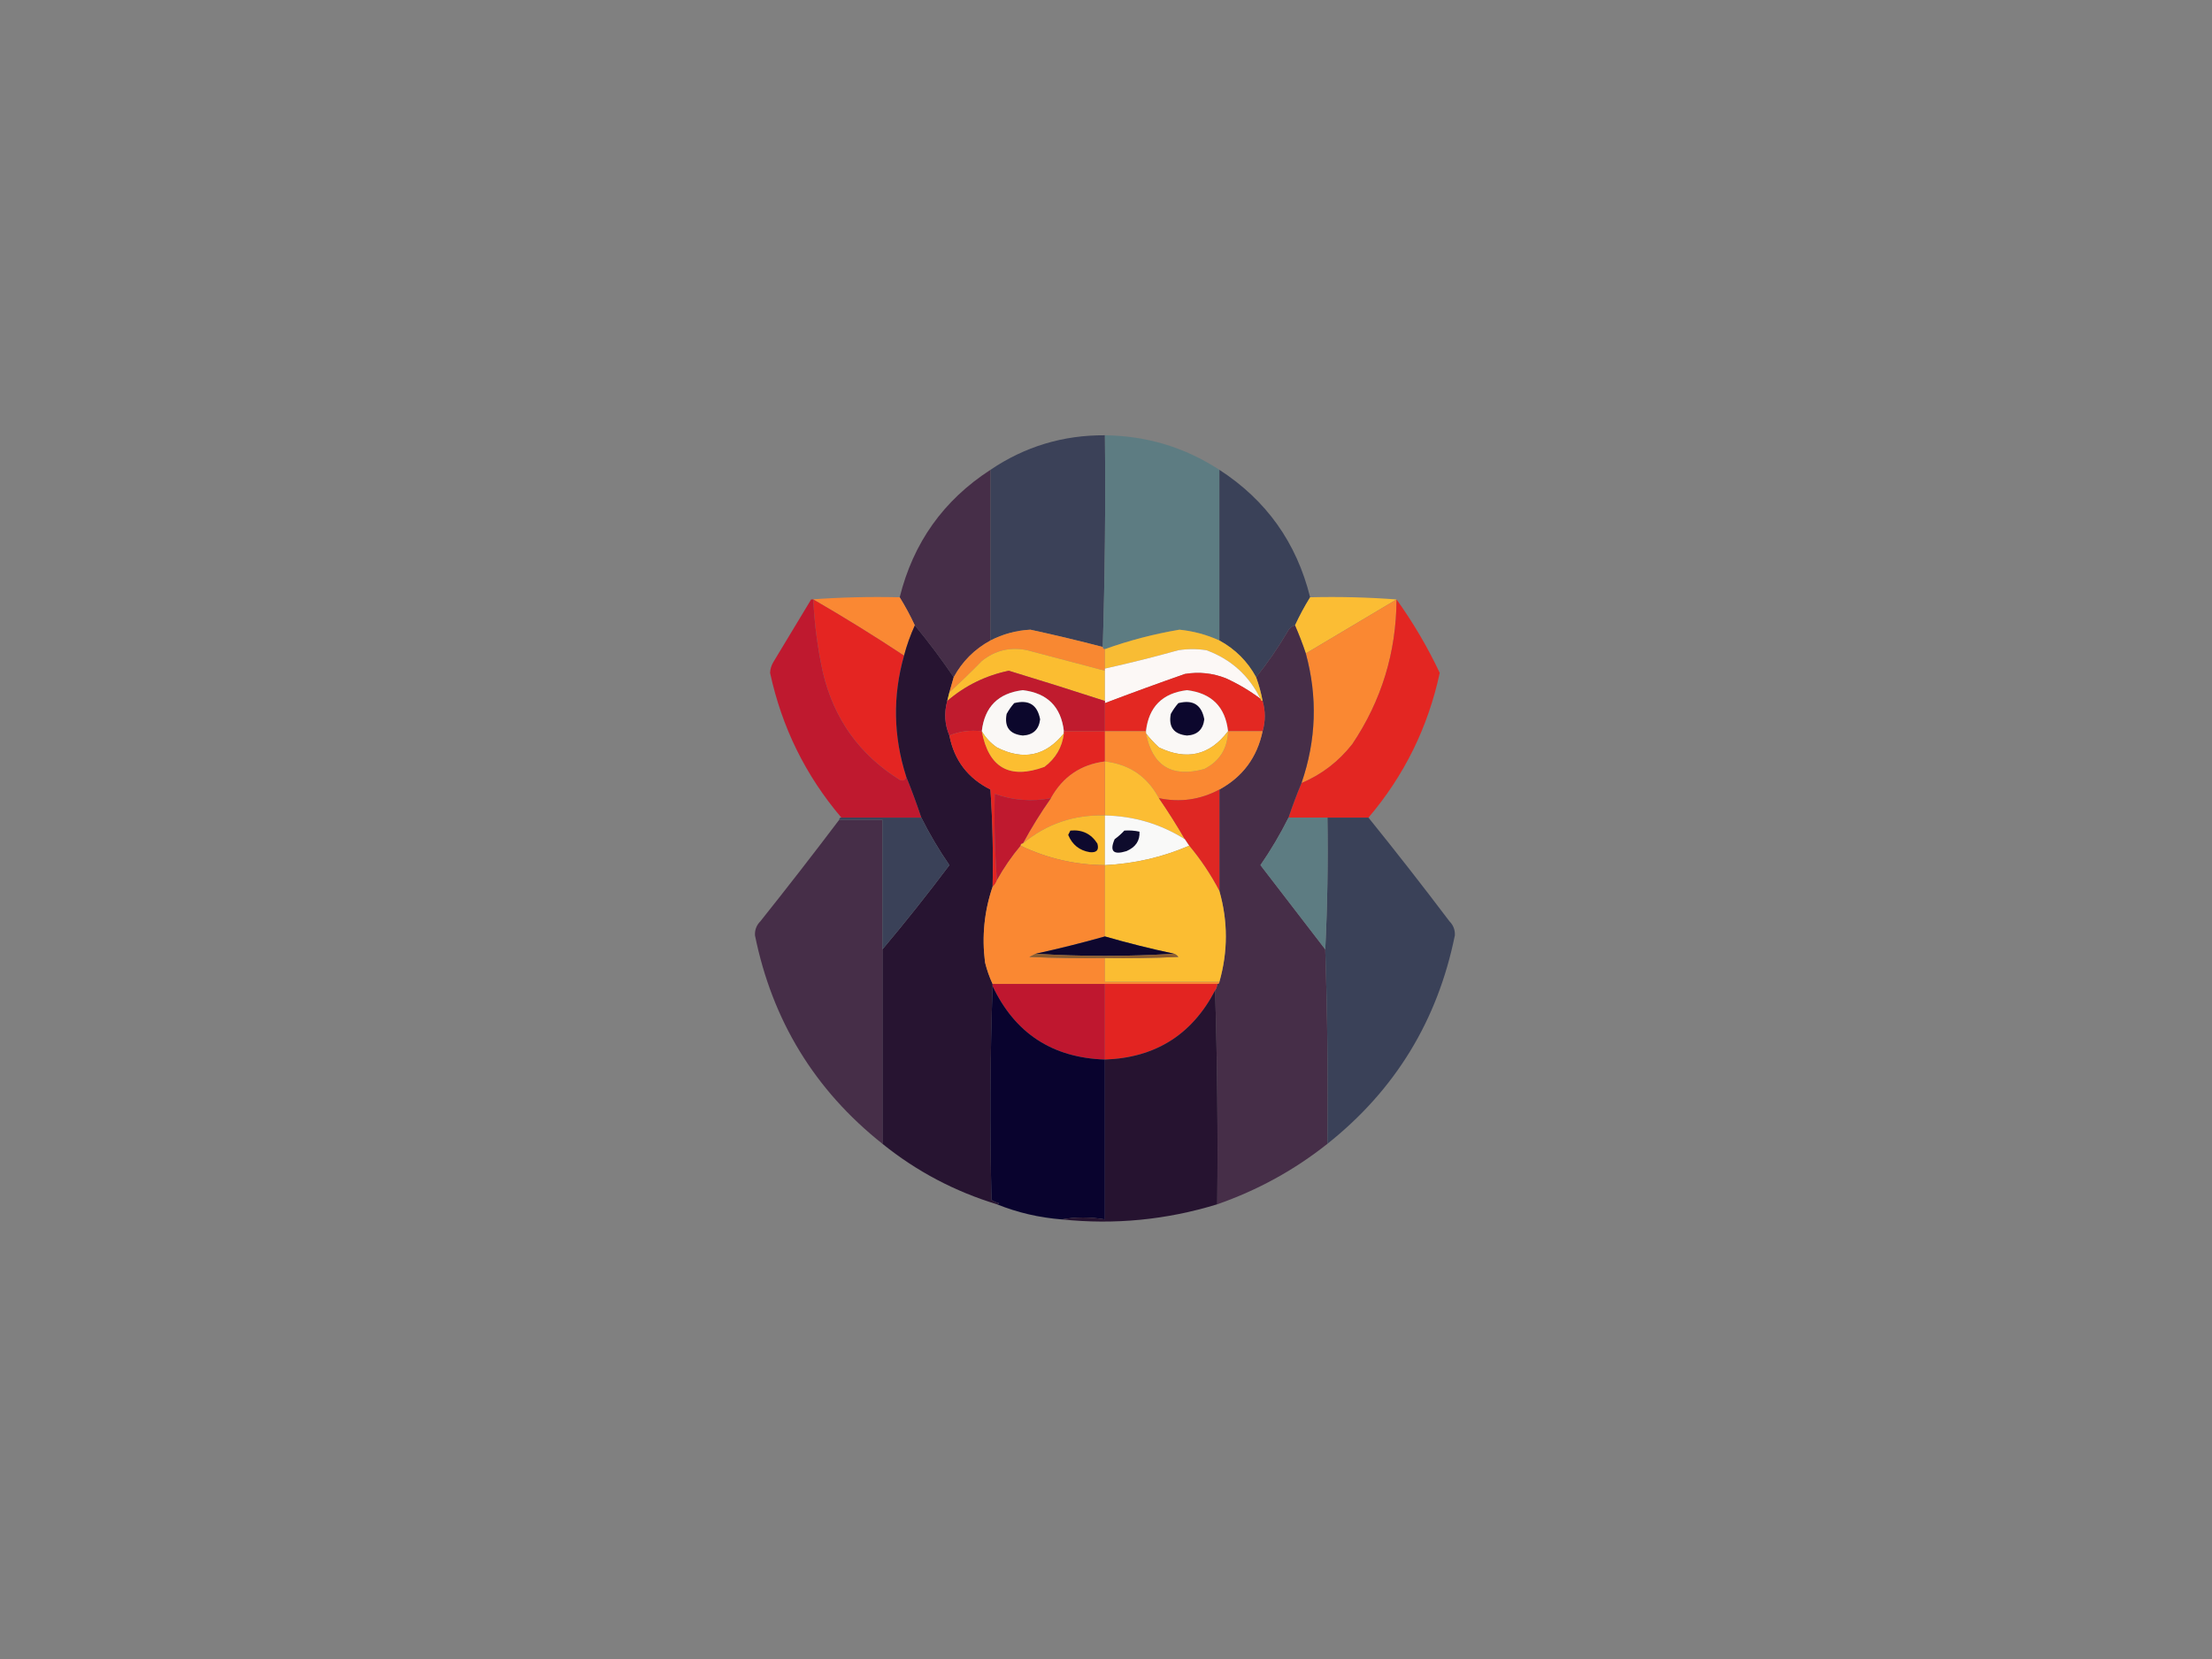 <?xml version="1.0" encoding="UTF-8"?>
<!DOCTYPE svg PUBLIC "-//W3C//DTD SVG 1.1//EN" "http://www.w3.org/Graphics/SVG/1.1/DTD/svg11.dtd">
<svg xmlns="http://www.w3.org/2000/svg" version="1.1" width="1024px" height="768px" style="shape-rendering:geometricPrecision; text-rendering:geometricPrecision; image-rendering:optimizeQuality; fill-rule:evenodd; clip-rule:evenodd" xmlns:xlink="http://www.w3.org/1999/xlink">
<rect width="100%" height="100%" fill="#808080" stroke="none"/>
<g><path style="opacity:1" fill="#3b4158" d="M 511.5,201.5 C 511.832,234.338 511.498,267.004 510.5,299.5C 499.389,296.597 488.222,293.931 477,291.5C 470.449,291.852 464.282,293.519 458.5,296.5C 458.516,269.861 458.516,243.528 458.5,217.5C 474.426,206.72 492.093,201.387 511.5,201.5 Z"/></g>
<g><path style="opacity:1" fill="#5d7c82" d="M 511.5,201.5 C 530.821,201.742 548.488,207.075 564.5,217.5C 564.484,243.528 564.484,269.861 564.5,296.5C 558.632,293.824 552.465,292.157 546,291.5C 534.218,293.487 522.718,296.487 511.5,300.5C 510.833,300.5 510.5,300.167 510.5,299.5C 511.498,267.004 511.832,234.338 511.5,201.5 Z"/></g>
<g><path style="opacity:1" fill="#462e48" d="M 458.5,217.5 C 458.516,243.528 458.516,269.861 458.5,296.5C 451.139,300.528 445.472,306.194 441.5,313.5C 435.853,305.193 429.853,297.193 423.5,289.5C 421.441,285.05 419.108,280.717 416.5,276.5C 422.765,251.249 436.765,231.582 458.5,217.5 Z"/></g>
<g><path style="opacity:1" fill="#3a4158" d="M 564.5,217.5 C 586.235,231.582 600.235,251.249 606.5,276.5C 603.912,280.674 601.579,285.007 599.5,289.5C 597.926,289.937 596.759,290.937 596,292.5C 591.638,299.914 586.804,306.914 581.5,313.5C 577.528,306.194 571.861,300.528 564.5,296.5C 564.484,269.861 564.484,243.528 564.5,217.5 Z"/></g>
<g><path style="opacity:1" fill="#fa8833" d="M 375.5,277.5 C 388.99,276.504 402.656,276.171 416.5,276.5C 419.108,280.717 421.441,285.05 423.5,289.5C 421.441,294.01 419.774,298.677 418.5,303.5C 404.748,294.41 390.748,285.744 376.5,277.5C 376.167,277.5 375.833,277.5 375.5,277.5 Z"/></g>
<g><path style="opacity:1" fill="#fbbd34" d="M 606.5,276.5 C 620.01,276.171 633.344,276.504 646.5,277.5C 632.5,285.833 618.5,294.167 604.5,302.5C 603.03,298.088 601.363,293.755 599.5,289.5C 601.579,285.007 603.912,280.674 606.5,276.5 Z"/></g>
<g><path style="opacity:1" fill="#e42522" d="M 376.5,277.5 C 390.748,285.744 404.748,294.41 418.5,303.5C 413.216,322.226 413.55,340.892 419.5,359.5C 419.157,361.225 418.157,361.725 416.5,361C 397.95,349.429 386.116,332.929 381,311.5C 378.52,300.287 377.02,288.954 376.5,277.5 Z"/></g>
<g><path style="opacity:1" fill="#fa8832" d="M 646.5,277.5 C 646.393,301.98 639.56,324.313 626,344.5C 619.636,352.579 611.803,358.579 602.5,362.5C 609.335,342.664 610.001,322.664 604.5,302.5C 618.5,294.167 632.5,285.833 646.5,277.5 Z"/></g>
<g><path style="opacity:1" fill="#e32622" d="M 646.5,277.5 C 654.185,288.199 660.852,299.532 666.5,311.5C 661.058,336.715 650.058,359.048 633.5,378.5C 627.167,378.5 620.833,378.5 614.5,378.5C 608.5,378.5 602.5,378.5 596.5,378.5C 598.305,373.084 600.305,367.751 602.5,362.5C 611.803,358.579 619.636,352.579 626,344.5C 639.56,324.313 646.393,301.98 646.5,277.5 Z"/></g>
<g><path style="opacity:1" fill="#bf192f" d="M 375.5,277.5 C 375.833,277.5 376.167,277.5 376.5,277.5C 377.02,288.954 378.52,300.287 381,311.5C 386.116,332.929 397.95,349.429 416.5,361C 418.157,361.725 419.157,361.225 419.5,359.5C 422.004,365.67 424.338,372.004 426.5,378.5C 414.167,378.5 401.833,378.5 389.5,378.5C 372.934,359.033 361.934,336.7 356.5,311.5C 356.577,309.701 357.077,308.034 358,306.5C 363.845,296.806 369.678,287.139 375.5,277.5 Z"/></g>
<g><path style="opacity:1" fill="#462e48" d="M 599.5,289.5 C 601.363,293.755 603.03,298.088 604.5,302.5C 610.001,322.664 609.335,342.664 602.5,362.5C 600.305,367.751 598.305,373.084 596.5,378.5C 592.697,386.1 588.364,393.433 583.5,400.5C 593.524,413.519 603.524,426.519 613.5,439.5C 614.492,469.426 614.825,499.426 614.5,529.5C 599.205,541.653 582.205,550.987 563.5,557.5C 563.832,524.329 563.498,491.329 562.5,458.5C 563.11,457.609 563.443,456.609 563.5,455.5C 564.167,455.5 564.5,455.167 564.5,454.5C 568.471,440.496 568.471,426.496 564.5,412.5C 564.5,396.833 564.5,381.167 564.5,365.5C 575.288,359.606 581.954,350.606 584.5,338.5C 585.833,333.833 585.833,329.167 584.5,324.5C 583.8,320.763 582.8,317.096 581.5,313.5C 586.804,306.914 591.638,299.914 596,292.5C 596.759,290.937 597.926,289.937 599.5,289.5 Z"/></g>
<g><path style="opacity:1" fill="#271431" d="M 423.5,289.5 C 429.853,297.193 435.853,305.193 441.5,313.5C 440.833,315.833 440.167,318.167 439.5,320.5C 439.167,321.833 438.833,323.167 438.5,324.5C 436.993,330.058 437.326,335.392 439.5,340.5C 441.722,351.937 448.055,360.27 458.5,365.5C 459.499,380.485 459.833,395.485 459.5,410.5C 455.649,421.821 454.482,433.488 456,445.5C 456.878,449.052 458.044,452.386 459.5,455.5C 459.5,455.833 459.5,456.167 459.5,456.5C 458.336,489.331 458.169,522.331 459,555.5C 460.067,556.191 461.234,556.691 462.5,557C 462.272,557.399 461.938,557.565 461.5,557.5C 441.937,551.554 424.27,542.221 408.5,529.5C 408.5,499.5 408.5,469.5 408.5,439.5C 419.16,426.831 429.493,413.831 439.5,400.5C 434.636,393.433 430.303,386.1 426.5,378.5C 424.338,372.004 422.004,365.67 419.5,359.5C 413.55,340.892 413.216,322.226 418.5,303.5C 419.774,298.677 421.441,294.01 423.5,289.5 Z"/></g>
<g><path style="opacity:1" fill="#f88832" d="M 510.5,299.5 C 510.5,300.167 510.833,300.5 511.5,300.5C 511.5,303.5 511.5,306.5 511.5,309.5C 511.5,309.833 511.5,310.167 511.5,310.5C 499.539,307.343 487.539,304.176 475.5,301C 467.698,299.38 460.698,301.047 454.5,306C 449.592,311.042 444.592,315.875 439.5,320.5C 440.167,318.167 440.833,315.833 441.5,313.5C 445.472,306.194 451.139,300.528 458.5,296.5C 464.282,293.519 470.449,291.852 477,291.5C 488.222,293.931 499.389,296.597 510.5,299.5 Z"/></g>
<g><path style="opacity:1" fill="#f8bc34" d="M 564.5,296.5 C 571.861,300.528 577.528,306.194 581.5,313.5C 582.8,317.096 583.8,320.763 584.5,324.5C 583.833,324.5 583.5,324.167 583.5,323.5C 578.179,312.68 569.845,305.18 558.5,301C 554.167,300.333 549.833,300.333 545.5,301C 534.217,304.154 522.884,306.987 511.5,309.5C 511.5,306.5 511.5,303.5 511.5,300.5C 522.718,296.487 534.218,293.487 546,291.5C 552.465,292.157 558.632,293.824 564.5,296.5 Z"/></g>
<g><path style="opacity:1" fill="#fbbd31" d="M 511.5,310.5 C 511.5,315.167 511.5,319.833 511.5,324.5C 496.71,319.688 481.877,315.021 467,310.5C 456.271,312.744 446.771,317.411 438.5,324.5C 438.833,323.167 439.167,321.833 439.5,320.5C 444.592,315.875 449.592,311.042 454.5,306C 460.698,301.047 467.698,299.38 475.5,301C 487.539,304.176 499.539,307.343 511.5,310.5 Z"/></g>
<g><path style="opacity:1" fill="#fcf8f6" d="M 583.5,323.5 C 578.593,319.791 573.26,316.624 567.5,314C 561.388,311.586 555.054,310.919 548.5,312C 536.081,316.352 523.747,320.852 511.5,325.5C 511.5,325.167 511.5,324.833 511.5,324.5C 511.5,319.833 511.5,315.167 511.5,310.5C 511.5,310.167 511.5,309.833 511.5,309.5C 522.884,306.987 534.217,304.154 545.5,301C 549.833,300.333 554.167,300.333 558.5,301C 569.845,305.18 578.179,312.68 583.5,323.5 Z"/></g>
<g><path style="opacity:1" fill="#c01b2e" d="M 511.5,324.5 C 511.5,324.833 511.5,325.167 511.5,325.5C 511.5,329.833 511.5,334.167 511.5,338.5C 505.167,338.5 498.833,338.5 492.5,338.5C 491.199,327.199 484.866,320.866 473.5,319.5C 462.134,320.866 455.801,327.199 454.5,338.5C 449.056,337.892 444.056,338.558 439.5,340.5C 437.326,335.392 436.993,330.058 438.5,324.5C 446.771,317.411 456.271,312.744 467,310.5C 481.877,315.021 496.71,319.688 511.5,324.5 Z"/></g>
<g><path style="opacity:1" fill="#e32822" d="M 583.5,323.5 C 583.5,324.167 583.833,324.5 584.5,324.5C 585.833,329.167 585.833,333.833 584.5,338.5C 579.167,338.5 573.833,338.5 568.5,338.5C 567.227,327.227 560.894,320.894 549.5,319.5C 538.134,320.866 531.801,327.199 530.5,338.5C 524.167,338.5 517.833,338.5 511.5,338.5C 511.5,334.167 511.5,329.833 511.5,325.5C 523.747,320.852 536.081,316.352 548.5,312C 555.054,310.919 561.388,311.586 567.5,314C 573.26,316.624 578.593,319.791 583.5,323.5 Z"/></g>
<g><path style="opacity:1" fill="#faf8f6" d="M 492.5,338.5 C 492.5,338.833 492.5,339.167 492.5,339.5C 484.054,350.022 473.72,352.189 461.5,346C 458.588,343.985 456.255,341.485 454.5,338.5C 455.801,327.199 462.134,320.866 473.5,319.5C 484.866,320.866 491.199,327.199 492.5,338.5 Z"/></g>
<g><path style="opacity:1" fill="#faf8f6" d="M 568.5,338.5 C 560.058,349.69 549.391,352.19 536.5,346C 534.266,343.937 532.266,341.771 530.5,339.5C 530.5,339.167 530.5,338.833 530.5,338.5C 531.801,327.199 538.134,320.866 549.5,319.5C 560.894,320.894 567.227,327.227 568.5,338.5 Z"/></g>
<g><path style="opacity:1" fill="#0c072c" d="M 469.5,325.5 C 476.253,323.772 480.253,326.272 481.5,333C 480.933,337.734 478.266,340.234 473.5,340.5C 467.369,339.871 464.869,336.538 466,330.5C 466.997,328.677 468.164,327.01 469.5,325.5 Z"/></g>
<g><path style="opacity:1" fill="#0c072d" d="M 545.5,325.5 C 552.253,323.772 556.253,326.272 557.5,333C 556.933,337.734 554.266,340.234 549.5,340.5C 543.369,339.871 540.869,336.538 542,330.5C 542.997,328.677 544.164,327.01 545.5,325.5 Z"/></g>
<g><path style="opacity:1" fill="#e32522" d="M 454.5,338.5 C 457.658,355.413 467.325,360.913 483.5,355C 488.702,351.094 491.702,345.927 492.5,339.5C 492.5,339.167 492.5,338.833 492.5,338.5C 498.833,338.5 505.167,338.5 511.5,338.5C 511.5,343.167 511.5,347.833 511.5,352.5C 500.326,353.925 491.993,359.592 486.5,369.5C 477.653,371.177 468.986,370.51 460.5,367.5C 460.171,381.01 460.504,394.344 461.5,407.5C 461.068,408.71 460.401,409.71 459.5,410.5C 459.833,395.485 459.499,380.485 458.5,365.5C 448.055,360.27 441.722,351.937 439.5,340.5C 444.056,338.558 449.056,337.892 454.5,338.5 Z"/></g>
<g><path style="opacity:1" fill="#fa8832" d="M 511.5,338.5 C 517.833,338.5 524.167,338.5 530.5,338.5C 530.5,338.833 530.5,339.167 530.5,339.5C 533.474,354.614 542.474,360.114 557.5,356C 564.594,352.39 568.26,346.557 568.5,338.5C 573.833,338.5 579.167,338.5 584.5,338.5C 581.954,350.606 575.288,359.606 564.5,365.5C 555.668,370.232 546.334,371.565 536.5,369.5C 531.12,359.448 522.787,353.781 511.5,352.5C 511.5,347.833 511.5,343.167 511.5,338.5 Z"/></g>
<g><path style="opacity:1" fill="#fcbe31" d="M 454.5,338.5 C 456.255,341.485 458.588,343.985 461.5,346C 473.72,352.189 484.054,350.022 492.5,339.5C 491.702,345.927 488.702,351.094 483.5,355C 467.325,360.913 457.658,355.413 454.5,338.5 Z"/></g>
<g><path style="opacity:1" fill="#fcbc31" d="M 568.5,338.5 C 568.26,346.557 564.594,352.39 557.5,356C 542.474,360.114 533.474,354.614 530.5,339.5C 532.266,341.771 534.266,343.937 536.5,346C 549.391,352.19 560.058,349.69 568.5,338.5 Z"/></g>
<g><path style="opacity:1" fill="#fcbd33" d="M 511.5,352.5 C 522.787,353.781 531.12,359.448 536.5,369.5C 540.761,375.693 544.761,382.026 548.5,388.5C 537.263,381.424 524.93,377.757 511.5,377.5C 511.5,369.167 511.5,360.833 511.5,352.5 Z"/></g>
<g><path style="opacity:1" fill="#fb8832" d="M 511.5,352.5 C 511.5,360.833 511.5,369.167 511.5,377.5C 497.111,377.074 484.444,381.407 473.5,390.5C 477.41,383.252 481.744,376.252 486.5,369.5C 491.993,359.592 500.326,353.925 511.5,352.5 Z"/></g>
<g><path style="opacity:1" fill="#bf192f" d="M 486.5,369.5 C 481.744,376.252 477.41,383.252 473.5,390.5C 472.833,390.5 472.5,390.833 472.5,391.5C 468.352,396.448 464.686,401.782 461.5,407.5C 460.504,394.344 460.171,381.01 460.5,367.5C 468.986,370.51 477.653,371.177 486.5,369.5 Z"/></g>
<g><path style="opacity:1" fill="#df2723" d="M 564.5,365.5 C 564.5,381.167 564.5,396.833 564.5,412.5C 560.578,404.984 555.911,397.984 550.5,391.5C 549.833,390.5 549.167,389.5 548.5,388.5C 544.761,382.026 540.761,375.693 536.5,369.5C 546.334,371.565 555.668,370.232 564.5,365.5 Z"/></g>
<g><path style="opacity:1" fill="#fabb31" d="M 511.5,377.5 C 511.5,385.167 511.5,392.833 511.5,400.5C 497.722,400.377 484.722,397.377 472.5,391.5C 472.5,390.833 472.833,390.5 473.5,390.5C 484.444,381.407 497.111,377.074 511.5,377.5 Z"/></g>
<g><path style="opacity:1" fill="#f9f9f8" d="M 511.5,377.5 C 524.93,377.757 537.263,381.424 548.5,388.5C 549.167,389.5 549.833,390.5 550.5,391.5C 538.163,396.832 525.163,399.832 511.5,400.5C 511.5,392.833 511.5,385.167 511.5,377.5 Z"/></g>
<g><path style="opacity:1" fill="#462e48" d="M 388.5,379.5 C 395.167,379.5 401.833,379.5 408.5,379.5C 408.5,399.5 408.5,419.5 408.5,439.5C 408.5,469.5 408.5,499.5 408.5,529.5C 377.168,504.626 357.501,472.459 349.5,433C 349.384,430.456 350.217,428.289 352,426.5C 364.412,410.933 376.579,395.267 388.5,379.5 Z"/></g>
<g><path style="opacity:1" fill="#3a4158" d="M 388.5,379.5 C 388.5,378.833 388.833,378.5 389.5,378.5C 401.833,378.5 414.167,378.5 426.5,378.5C 430.303,386.1 434.636,393.433 439.5,400.5C 429.493,413.831 419.16,426.831 408.5,439.5C 408.5,419.5 408.5,399.5 408.5,379.5C 401.833,379.5 395.167,379.5 388.5,379.5 Z"/></g>
<g><path style="opacity:1" fill="#3a4158" d="M 614.5,378.5 C 620.833,378.5 627.167,378.5 633.5,378.5C 646.222,394.25 658.722,410.25 671,426.5C 672.783,428.289 673.616,430.456 673.5,433C 665.499,472.459 645.832,504.626 614.5,529.5C 614.825,499.426 614.492,469.426 613.5,439.5C 614.497,419.34 614.83,399.007 614.5,378.5 Z"/></g>
<g><path style="opacity:1" fill="#5d7c82" d="M 596.5,378.5 C 602.5,378.5 608.5,378.5 614.5,378.5C 614.83,399.007 614.497,419.34 613.5,439.5C 603.524,426.519 593.524,413.519 583.5,400.5C 588.364,393.433 592.697,386.1 596.5,378.5 Z"/></g>
<g><path style="opacity:1" fill="#0e092e" d="M 495.5,384.5 C 500.948,383.975 505.115,385.975 508,390.5C 508.86,393.478 507.693,394.812 504.5,394.5C 499.712,393.718 496.379,391.051 494.5,386.5C 494.863,385.817 495.196,385.15 495.5,384.5 Z"/></g>
<g><path style="opacity:1" fill="#0e0b2c" d="M 520.5,384.5 C 522.857,384.337 525.19,384.503 527.5,385C 527.757,389.147 525.757,392.147 521.5,394C 515.399,395.903 513.566,394.069 516,388.5C 517.667,387.267 519.167,385.933 520.5,384.5 Z"/></g>
<g><path style="opacity:1" fill="#fa8832" d="M 472.5,391.5 C 484.722,397.377 497.722,400.377 511.5,400.5C 511.5,411.5 511.5,422.5 511.5,433.5C 500.933,436.475 490.267,439.142 479.5,441.5C 478.527,441.987 477.527,442.487 476.5,443C 488.162,443.5 499.829,443.667 511.5,443.5C 511.5,447.167 511.5,450.833 511.5,454.5C 529.167,454.5 546.833,454.5 564.5,454.5C 564.5,455.167 564.167,455.5 563.5,455.5C 546.167,455.5 528.833,455.5 511.5,455.5C 494.167,455.5 476.833,455.5 459.5,455.5C 458.044,452.386 456.878,449.052 456,445.5C 454.482,433.488 455.649,421.821 459.5,410.5C 460.401,409.71 461.068,408.71 461.5,407.5C 464.686,401.782 468.352,396.448 472.5,391.5 Z"/></g>
<g><path style="opacity:1" fill="#fbbd32" d="M 550.5,391.5 C 555.911,397.984 560.578,404.984 564.5,412.5C 568.471,426.496 568.471,440.496 564.5,454.5C 546.833,454.5 529.167,454.5 511.5,454.5C 511.5,450.833 511.5,447.167 511.5,443.5C 522.838,443.667 534.172,443.5 545.5,443C 544.956,442.283 544.289,441.783 543.5,441.5C 532.727,439.213 522.061,436.546 511.5,433.5C 511.5,422.5 511.5,411.5 511.5,400.5C 525.163,399.832 538.163,396.832 550.5,391.5 Z"/></g>
<g><path style="opacity:1" fill="#0e072e" d="M 511.5,433.5 C 522.061,436.546 532.727,439.213 543.5,441.5C 522.167,442.833 500.833,442.833 479.5,441.5C 490.267,439.142 500.933,436.475 511.5,433.5 Z"/></g>
<g><path style="opacity:1" fill="#8d5d30" d="M 479.5,441.5 C 500.833,442.833 522.167,442.833 543.5,441.5C 544.289,441.783 544.956,442.283 545.5,443C 534.172,443.5 522.838,443.667 511.5,443.5C 499.829,443.667 488.162,443.5 476.5,443C 477.527,442.487 478.527,441.987 479.5,441.5 Z"/></g>
<g><path style="opacity:1" fill="#bf172f" d="M 459.5,455.5 C 476.833,455.5 494.167,455.5 511.5,455.5C 511.5,467.167 511.5,478.833 511.5,490.5C 487.208,489.694 469.874,478.361 459.5,456.5C 459.5,456.167 459.5,455.833 459.5,455.5 Z"/></g>
<g><path style="opacity:1" fill="#e32421" d="M 511.5,455.5 C 528.833,455.5 546.167,455.5 563.5,455.5C 563.443,456.609 563.11,457.609 562.5,458.5C 551.786,479.031 534.786,489.698 511.5,490.5C 511.5,478.833 511.5,467.167 511.5,455.5 Z"/></g>
<g><path style="opacity:1" fill="#09032e" d="M 459.5,456.5 C 469.874,478.361 487.208,489.694 511.5,490.5C 511.5,515.167 511.5,539.833 511.5,564.5C 504.684,563.315 498.017,563.315 491.5,564.5C 481.036,563.677 471.036,561.344 461.5,557.5C 461.938,557.565 462.272,557.399 462.5,557C 461.234,556.691 460.067,556.191 459,555.5C 458.169,522.331 458.336,489.331 459.5,456.5 Z"/></g>
<g><path style="opacity:1" fill="#261330" d="M 562.5,458.5 C 563.498,491.329 563.832,524.329 563.5,557.5C 539.987,564.718 515.987,567.051 491.5,564.5C 498.017,563.315 504.684,563.315 511.5,564.5C 511.5,539.833 511.5,515.167 511.5,490.5C 534.786,489.698 551.786,479.031 562.5,458.5 Z"/></g>
</svg>
